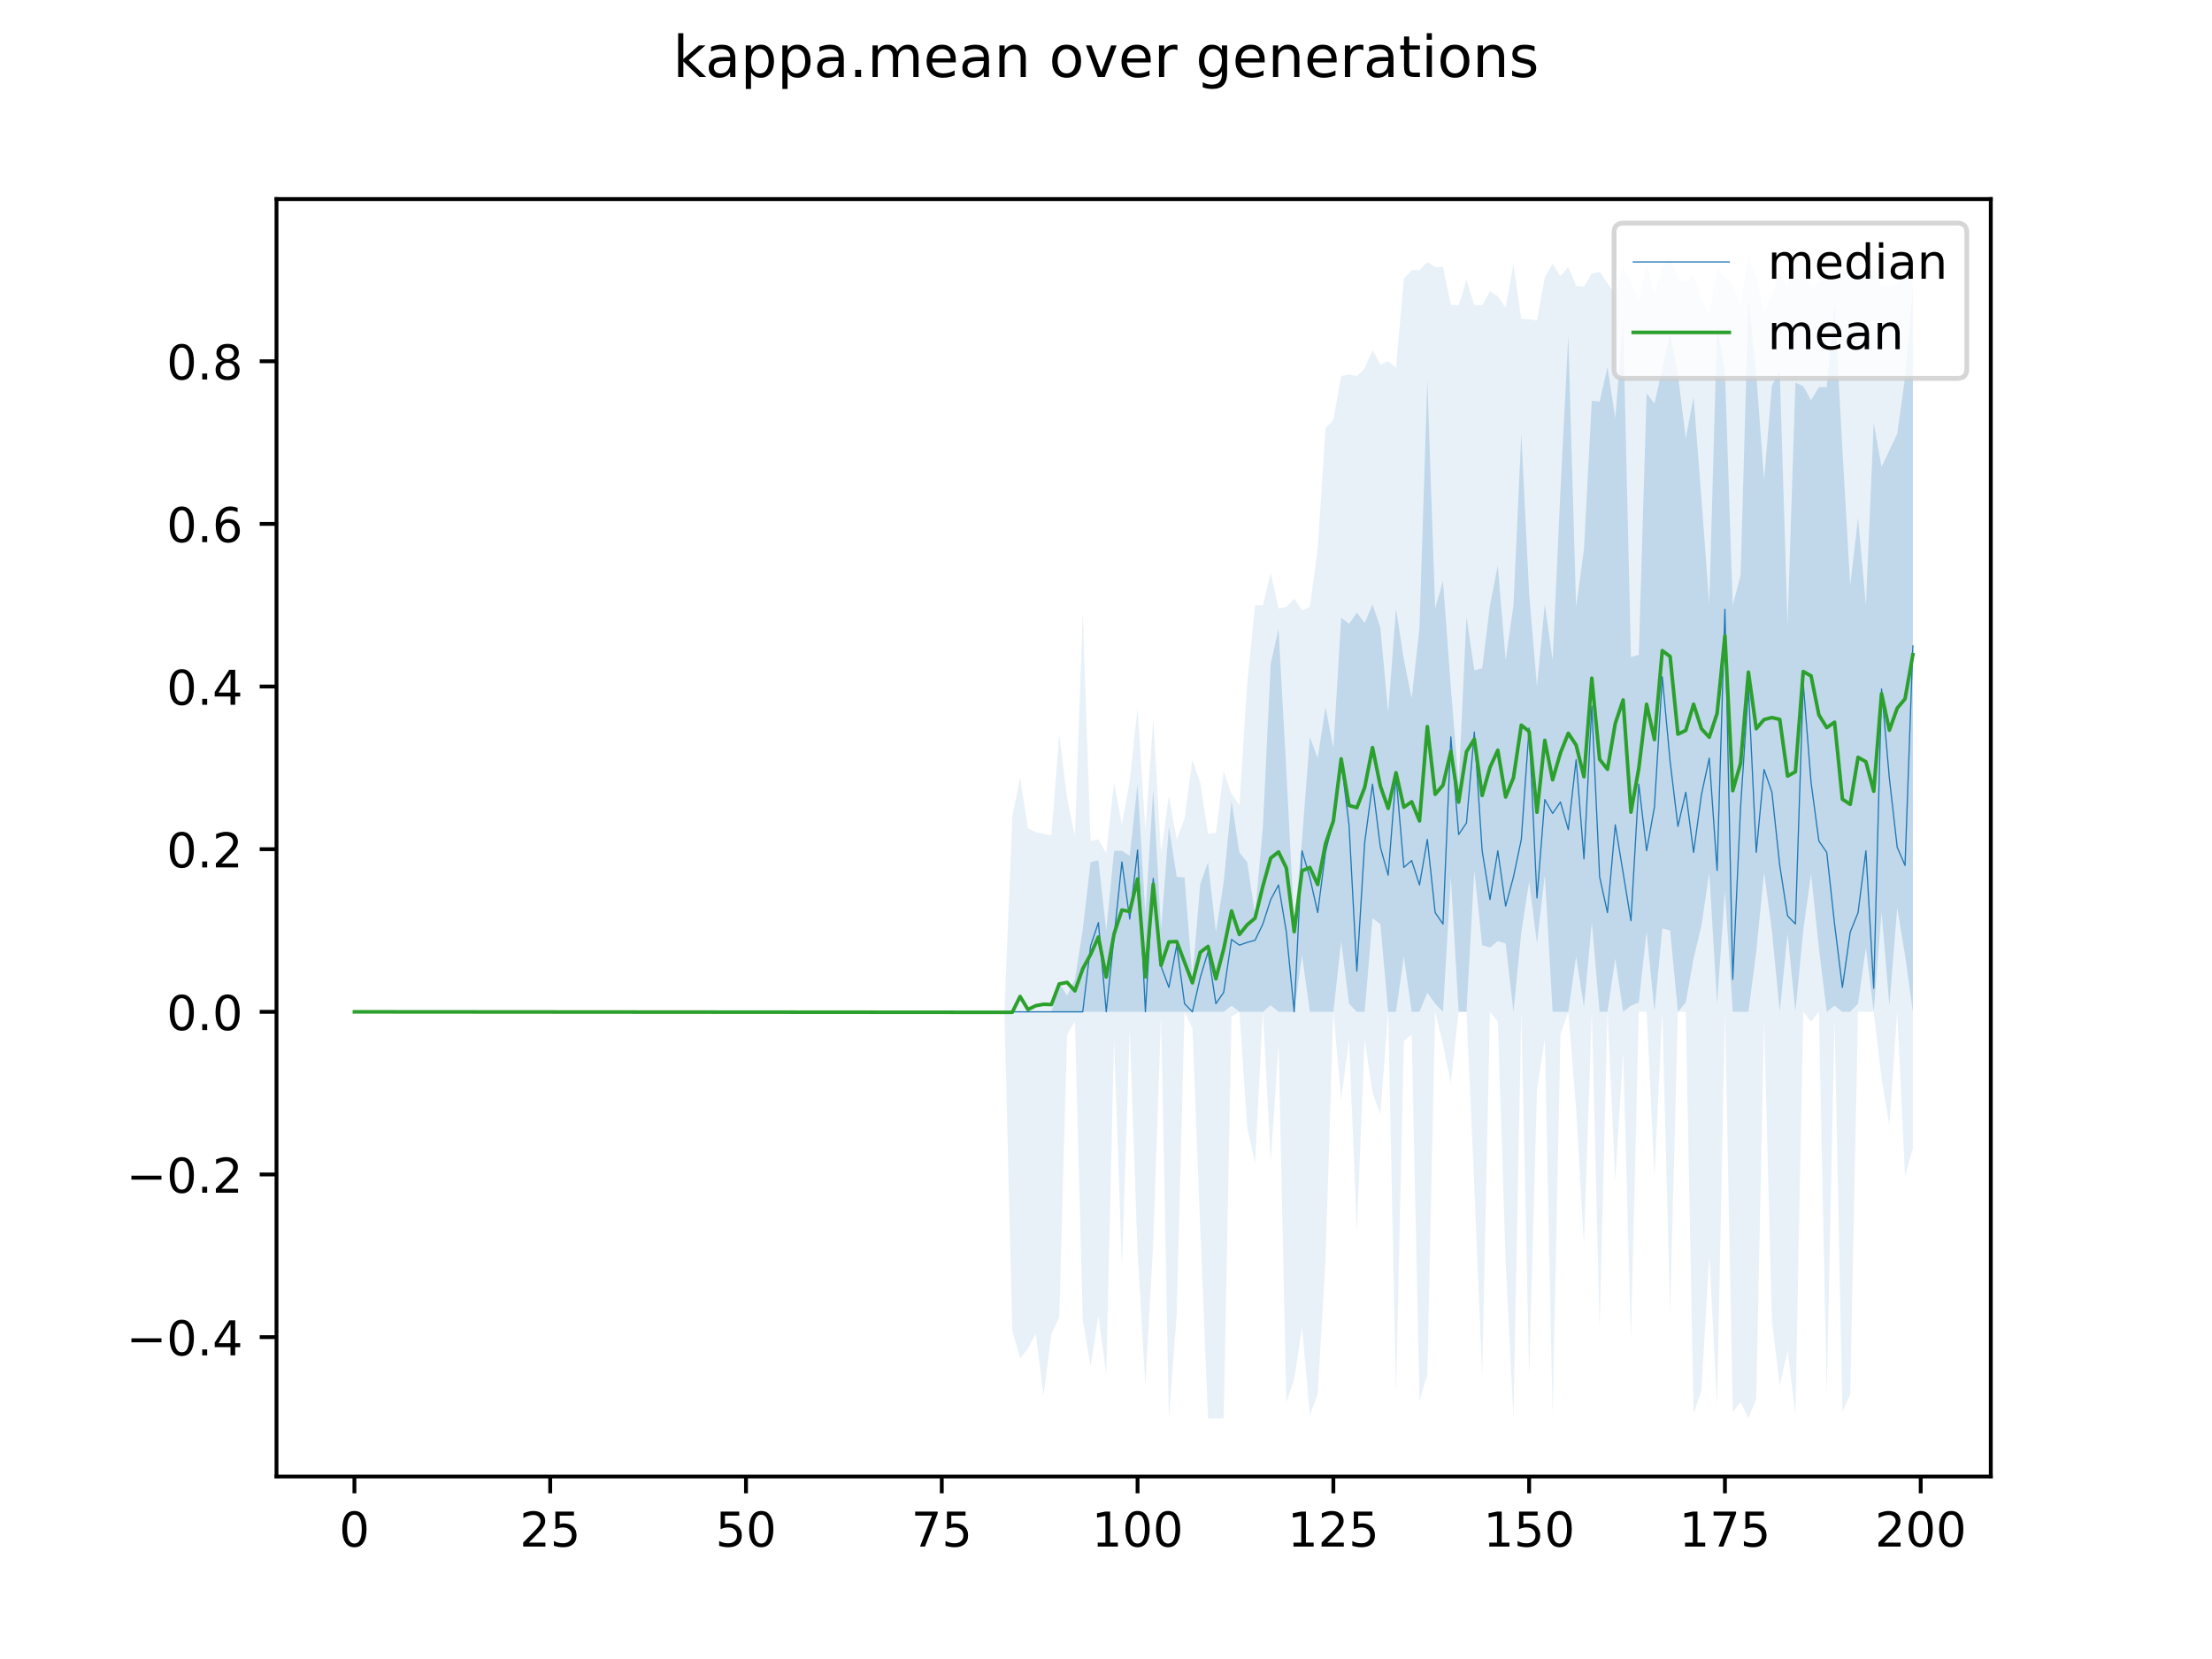 <?xml version="1.0" encoding="utf-8" standalone="no"?>
<!DOCTYPE svg PUBLIC "-//W3C//DTD SVG 1.1//EN"
  "http://www.w3.org/Graphics/SVG/1.1/DTD/svg11.dtd">
<!-- Created with matplotlib (https://matplotlib.org/) -->
<svg height="345.6pt" version="1.1" viewBox="0 0 460.8 345.6" width="460.8pt" xmlns="http://www.w3.org/2000/svg" xmlns:xlink="http://www.w3.org/1999/xlink">
 <defs>
  <style type="text/css">
*{stroke-linecap:butt;stroke-linejoin:round;}
  </style>
 </defs>
 <g id="figure_1">
  <g id="patch_1">
   <path d="M 0 345.6 
L 460.8 345.6 
L 460.8 0 
L 0 0 
z
" style="fill:#ffffff;"/>
  </g>
  <g id="axes_1">
   <g id="patch_2">
    <path d="M 57.6 307.584 
L 414.72 307.584 
L 414.72 41.472 
L 57.6 41.472 
z
" style="fill:#ffffff;"/>
   </g>
   <g id="PolyCollection_1">
    <path clip-path="url(#pb9ce439062)" d="M 73.833 210.782 
L 73.833 210.782 
L 75.464 210.782 
L 77.096 210.782 
L 78.727 210.782 
L 80.358 210.782 
L 81.99 210.782 
L 83.621 210.782 
L 85.253 210.782 
L 86.884 210.782 
L 88.516 210.782 
L 90.147 210.782 
L 91.778 210.782 
L 93.41 210.782 
L 95.041 210.782 
L 96.673 210.782 
L 98.304 210.782 
L 99.936 210.782 
L 101.567 210.782 
L 103.198 210.782 
L 104.83 210.782 
L 106.461 210.782 
L 108.093 210.782 
L 109.724 210.782 
L 111.356 210.782 
L 112.987 210.782 
L 114.618 210.782 
L 116.25 210.782 
L 117.881 210.782 
L 119.513 210.782 
L 121.144 210.782 
L 122.776 210.782 
L 124.407 210.782 
L 126.038 210.782 
L 127.67 210.782 
L 129.301 210.782 
L 130.933 210.782 
L 132.564 210.782 
L 134.196 210.782 
L 135.827 210.782 
L 137.458 210.782 
L 139.09 210.782 
L 140.721 210.782 
L 142.353 210.782 
L 143.984 210.782 
L 145.616 210.782 
L 147.247 210.782 
L 148.879 210.782 
L 150.51 210.782 
L 152.141 210.782 
L 153.773 210.782 
L 155.404 210.782 
L 157.036 210.782 
L 158.667 210.782 
L 160.299 210.782 
L 161.93 210.782 
L 163.561 210.782 
L 165.193 210.782 
L 166.824 210.782 
L 168.456 210.782 
L 170.087 210.782 
L 171.719 210.782 
L 173.35 210.782 
L 174.981 210.782 
L 176.613 210.782 
L 178.244 210.782 
L 179.876 210.782 
L 181.507 210.782 
L 183.139 210.782 
L 184.77 210.782 
L 186.401 210.782 
L 188.033 210.782 
L 189.664 210.782 
L 191.296 210.782 
L 192.927 210.782 
L 194.559 210.782 
L 196.19 210.782 
L 197.821 210.782 
L 199.453 210.782 
L 201.084 210.782 
L 202.716 210.782 
L 204.347 210.782 
L 205.979 210.782 
L 207.61 210.782 
L 209.241 210.782 
L 210.873 210.782 
L 212.504 210.782 
L 214.136 210.782 
L 215.767 210.782 
L 217.399 210.782 
L 219.03 210.782 
L 220.661 210.782 
L 222.293 210.782 
L 223.924 210.782 
L 225.556 210.782 
L 227.187 210.782 
L 228.819 210.782 
L 230.45 210.782 
L 232.081 210.782 
L 233.713 210.782 
L 235.344 210.782 
L 236.976 210.782 
L 238.607 210.782 
L 240.239 210.782 
L 241.87 210.782 
L 243.501 210.782 
L 245.133 210.782 
L 246.764 210.782 
L 248.396 210.782 
L 250.027 210.782 
L 251.659 210.782 
L 253.29 210.782 
L 254.921 210.782 
L 256.553 209.512 
L 258.184 210.782 
L 259.816 210.782 
L 261.447 210.782 
L 263.079 210.782 
L 264.71 209.427 
L 266.341 210.782 
L 267.973 210.782 
L 269.604 210.782 
L 271.236 199.008 
L 272.867 210.782 
L 274.499 210.782 
L 276.13 210.782 
L 277.761 210.782 
L 279.393 196.128 
L 281.024 209.088 
L 282.656 210.782 
L 284.287 210.782 
L 285.919 191.3 
L 287.55 192.486 
L 289.181 210.782 
L 290.813 210.782 
L 292.444 199.262 
L 294.076 210.782 
L 295.707 210.782 
L 297.339 206.801 
L 298.97 209.088 
L 300.601 210.782 
L 302.233 182.66 
L 303.864 210.782 
L 305.496 210.782 
L 307.127 181.323 
L 308.759 196.89 
L 310.39 197.399 
L 312.021 196.043 
L 313.653 196.552 
L 315.284 210.782 
L 316.916 194.18 
L 318.547 183.676 
L 320.179 196.552 
L 321.81 182.321 
L 323.441 210.782 
L 325.073 210.782 
L 326.704 210.782 
L 328.336 199.262 
L 329.967 209.85 
L 331.599 192.147 
L 333.23 210.782 
L 334.862 210.782 
L 336.493 199.686 
L 338.124 210.782 
L 339.756 209.512 
L 341.387 208.834 
L 343.019 194.01 
L 344.65 210.782 
L 346.282 193.417 
L 347.913 193.841 
L 349.544 210.782 
L 351.176 208.834 
L 352.807 199.686 
L 354.439 192.824 
L 356.07 181.819 
L 357.702 209.088 
L 359.333 185.54 
L 360.964 210.782 
L 362.596 210.782 
L 364.227 210.782 
L 365.859 198.246 
L 367.49 181.75 
L 369.122 193.926 
L 370.753 210.782 
L 372.384 194.519 
L 374.016 210.782 
L 375.647 193.841 
L 377.279 182.067 
L 378.91 197.568 
L 380.542 210.782 
L 382.173 209.512 
L 383.804 210.782 
L 385.436 210.782 
L 387.067 209.088 
L 388.699 197.399 
L 390.33 210.782 
L 391.962 190.029 
L 393.593 209.512 
L 395.224 189.097 
L 396.856 199.008 
L 398.487 210.782 
L 398.487 60.268 
L 398.487 60.268 
L 396.856 78.641 
L 395.224 90.369 
L 393.593 93.803 
L 391.962 97.276 
L 390.33 88.138 
L 388.699 126.076 
L 387.067 107.864 
L 385.436 121.926 
L 383.804 93.634 
L 382.173 63.319 
L 380.542 80.629 
L 378.91 80.644 
L 377.279 83.384 
L 375.647 80.451 
L 374.016 79.714 
L 372.384 130.234 
L 370.753 77.229 
L 369.122 80.335 
L 367.49 99.987 
L 365.859 77.963 
L 364.227 62.377 
L 362.596 119.808 
L 360.964 126.076 
L 359.333 77.186 
L 357.702 67.799 
L 356.07 125.822 
L 354.439 103.799 
L 352.807 82.658 
L 351.176 91.347 
L 349.544 78.044 
L 347.913 69.239 
L 346.282 76.883 
L 344.65 84.062 
L 343.019 81.886 
L 341.387 136.41 
L 339.756 136.901 
L 338.124 66.99 
L 336.493 87.112 
L 334.862 76.467 
L 333.23 83.639 
L 331.599 83.469 
L 329.967 114.387 
L 328.336 126.5 
L 326.704 69.819 
L 325.073 102.104 
L 323.441 137.512 
L 321.81 125.822 
L 320.179 143.017 
L 318.547 123.704 
L 316.916 90.33 
L 315.284 126.076 
L 313.653 137.491 
L 312.021 117.775 
L 310.39 126.076 
L 308.759 139.206 
L 307.127 139.629 
L 305.496 128.448 
L 303.864 163.347 
L 302.233 143.187 
L 300.601 120.994 
L 298.97 126.754 
L 297.339 79.064 
L 295.707 130.666 
L 294.076 145.474 
L 292.444 137.342 
L 290.813 126.754 
L 289.181 148.439 
L 287.55 130.725 
L 285.919 125.907 
L 284.287 129.803 
L 282.656 127.601 
L 281.024 129.973 
L 279.393 128.678 
L 277.761 155.893 
L 276.13 147.256 
L 274.499 157.926 
L 272.867 153.521 
L 271.236 174.867 
L 269.604 192.486 
L 267.973 160.636 
L 266.341 130.989 
L 264.71 138.262 
L 263.079 172.299 
L 261.447 190.466 
L 259.816 179.61 
L 258.184 177.577 
L 256.553 166.783 
L 254.921 183.676 
L 253.29 194.18 
L 251.659 179.61 
L 250.027 184.163 
L 248.396 203.731 
L 246.764 182.774 
L 245.133 182.66 
L 243.501 172.156 
L 241.87 193.653 
L 240.239 164.363 
L 238.607 190.441 
L 236.976 163.262 
L 235.344 178.255 
L 233.713 177.239 
L 232.081 177.239 
L 230.45 193.867 
L 228.819 179.195 
L 227.187 179.61 
L 225.556 193.646 
L 223.924 204.006 
L 222.293 207.394 
L 220.661 204.768 
L 219.03 210.782 
L 217.399 210.782 
L 215.767 210.782 
L 214.136 210.782 
L 212.504 210.782 
L 210.873 210.782 
L 209.241 210.782 
L 207.61 210.782 
L 205.979 210.782 
L 204.347 210.782 
L 202.716 210.782 
L 201.084 210.782 
L 199.453 210.782 
L 197.821 210.782 
L 196.19 210.782 
L 194.559 210.782 
L 192.927 210.782 
L 191.296 210.782 
L 189.664 210.782 
L 188.033 210.782 
L 186.401 210.782 
L 184.77 210.782 
L 183.139 210.782 
L 181.507 210.782 
L 179.876 210.782 
L 178.244 210.782 
L 176.613 210.782 
L 174.981 210.782 
L 173.35 210.782 
L 171.719 210.782 
L 170.087 210.782 
L 168.456 210.782 
L 166.824 210.782 
L 165.193 210.782 
L 163.561 210.782 
L 161.93 210.782 
L 160.299 210.782 
L 158.667 210.782 
L 157.036 210.782 
L 155.404 210.782 
L 153.773 210.782 
L 152.141 210.782 
L 150.51 210.782 
L 148.879 210.782 
L 147.247 210.782 
L 145.616 210.782 
L 143.984 210.782 
L 142.353 210.782 
L 140.721 210.782 
L 139.09 210.782 
L 137.458 210.782 
L 135.827 210.782 
L 134.196 210.782 
L 132.564 210.782 
L 130.933 210.782 
L 129.301 210.782 
L 127.67 210.782 
L 126.038 210.782 
L 124.407 210.782 
L 122.776 210.782 
L 121.144 210.782 
L 119.513 210.782 
L 117.881 210.782 
L 116.25 210.782 
L 114.618 210.782 
L 112.987 210.782 
L 111.356 210.782 
L 109.724 210.782 
L 108.093 210.782 
L 106.461 210.782 
L 104.83 210.782 
L 103.198 210.782 
L 101.567 210.782 
L 99.936 210.782 
L 98.304 210.782 
L 96.673 210.782 
L 95.041 210.782 
L 93.41 210.782 
L 91.778 210.782 
L 90.147 210.782 
L 88.516 210.782 
L 86.884 210.782 
L 85.253 210.782 
L 83.621 210.782 
L 81.99 210.782 
L 80.358 210.782 
L 78.727 210.782 
L 77.096 210.782 
L 75.464 210.782 
L 73.833 210.782 
z
" style="fill:#1f77b4;fill-opacity:0.2;"/>
   </g>
   <g id="PolyCollection_2">
    <path clip-path="url(#pb9ce439062)" d="M 73.833 210.782 
L 73.833 210.782 
L 75.464 210.782 
L 77.096 210.782 
L 78.727 210.782 
L 80.358 210.782 
L 81.99 210.782 
L 83.621 210.782 
L 85.253 210.782 
L 86.884 210.782 
L 88.516 210.782 
L 90.147 210.782 
L 91.778 210.782 
L 93.41 210.782 
L 95.041 210.782 
L 96.673 210.782 
L 98.304 210.782 
L 99.936 210.782 
L 101.567 210.782 
L 103.198 210.782 
L 104.83 210.782 
L 106.461 210.782 
L 108.093 210.782 
L 109.724 210.782 
L 111.356 210.782 
L 112.987 210.782 
L 114.618 210.782 
L 116.25 210.782 
L 117.881 210.782 
L 119.513 210.782 
L 121.144 210.782 
L 122.776 210.782 
L 124.407 210.782 
L 126.038 210.782 
L 127.67 210.782 
L 129.301 210.782 
L 130.933 210.782 
L 132.564 210.782 
L 134.196 210.782 
L 135.827 210.782 
L 137.458 210.782 
L 139.09 210.782 
L 140.721 210.782 
L 142.353 210.782 
L 143.984 210.782 
L 145.616 210.782 
L 147.247 210.782 
L 148.879 210.782 
L 150.51 210.782 
L 152.141 210.782 
L 153.773 210.782 
L 155.404 210.782 
L 157.036 210.782 
L 158.667 210.782 
L 160.299 210.782 
L 161.93 210.782 
L 163.561 210.782 
L 165.193 210.782 
L 166.824 210.782 
L 168.456 210.782 
L 170.087 210.782 
L 171.719 210.782 
L 173.35 210.782 
L 174.981 210.782 
L 176.613 210.782 
L 178.244 210.782 
L 179.876 210.782 
L 181.507 210.782 
L 183.139 210.782 
L 184.77 210.782 
L 186.401 210.782 
L 188.033 210.782 
L 189.664 210.782 
L 191.296 210.782 
L 192.927 210.782 
L 194.559 210.782 
L 196.19 210.782 
L 197.821 210.782 
L 199.453 210.782 
L 201.084 210.782 
L 202.716 210.782 
L 204.347 210.782 
L 205.979 210.782 
L 207.61 210.782 
L 209.241 210.782 
L 210.873 277.192 
L 212.504 282.952 
L 214.136 280.919 
L 215.767 277.869 
L 217.399 290.744 
L 219.03 277.869 
L 220.661 274.481 
L 222.293 215.526 
L 223.924 212.815 
L 225.556 274.82 
L 227.187 284.646 
L 228.819 274.142 
L 230.45 286.34 
L 232.081 216.542 
L 233.713 263.977 
L 235.344 214.848 
L 236.976 260.928 
L 238.607 288.712 
L 240.239 258.895 
L 241.87 211.799 
L 243.501 295.488 
L 245.133 273.803 
L 246.764 210.782 
L 248.396 214.17 
L 250.027 255.846 
L 251.659 295.488 
L 253.29 295.488 
L 254.921 295.488 
L 256.553 211.799 
L 258.184 210.782 
L 259.816 234.839 
L 261.447 242.293 
L 263.079 210.782 
L 264.71 241.954 
L 266.341 217.559 
L 267.973 292.1 
L 269.604 287.356 
L 271.236 276.514 
L 272.867 294.81 
L 274.499 290.406 
L 276.13 262.622 
L 277.761 210.782 
L 279.393 229.079 
L 281.024 216.542 
L 282.656 256.523 
L 284.287 216.542 
L 285.919 227.723 
L 287.55 232.128 
L 289.181 210.782 
L 290.813 290.406 
L 292.444 216.881 
L 294.076 215.526 
L 295.707 291.761 
L 297.339 286.34 
L 298.97 210.782 
L 300.601 217.559 
L 302.233 225.69 
L 303.864 210.782 
L 305.496 210.782 
L 307.127 247.375 
L 308.759 286.679 
L 310.39 210.782 
L 312.021 212.815 
L 313.653 262.961 
L 315.284 295.488 
L 316.916 210.782 
L 318.547 286.679 
L 320.179 227.046 
L 321.81 216.542 
L 323.441 295.149 
L 325.073 215.526 
L 326.704 210.782 
L 328.336 231.112 
L 329.967 259.234 
L 331.599 210.782 
L 333.23 276.853 
L 334.862 210.782 
L 336.493 246.02 
L 338.124 219.253 
L 339.756 278.886 
L 341.387 210.782 
L 343.019 210.782 
L 344.65 245.003 
L 346.282 210.782 
L 347.913 273.464 
L 349.544 210.782 
L 351.176 210.782 
L 352.807 294.472 
L 354.439 289.728 
L 356.07 261.606 
L 357.702 292.777 
L 359.333 210.782 
L 360.964 294.133 
L 362.596 292.1 
L 364.227 295.488 
L 365.859 291.422 
L 367.49 212.815 
L 369.122 275.159 
L 370.753 288.712 
L 372.384 281.257 
L 374.016 294.81 
L 375.647 210.782 
L 377.279 212.815 
L 378.91 210.782 
L 380.542 290.744 
L 382.173 212.476 
L 383.804 294.133 
L 385.436 290.406 
L 387.067 210.782 
L 388.699 210.782 
L 390.33 210.782 
L 391.962 224.674 
L 393.593 234.5 
L 395.224 210.782 
L 396.856 245.003 
L 398.487 239.243 
L 398.487 53.907 
L 398.487 53.907 
L 396.856 53.568 
L 395.224 58.955 
L 393.593 59.698 
L 391.962 59.538 
L 390.33 55.601 
L 388.699 58.695 
L 387.067 54.584 
L 385.436 58.828 
L 383.804 54.923 
L 382.173 57.295 
L 380.542 58.312 
L 378.91 58.667 
L 377.279 60.006 
L 375.647 55.601 
L 374.016 53.568 
L 372.384 59.635 
L 370.753 56.617 
L 369.122 61.463 
L 367.49 65.011 
L 365.859 57.634 
L 364.227 53.568 
L 362.596 63.856 
L 360.964 59.328 
L 359.333 57.634 
L 357.702 55.94 
L 356.07 65.766 
L 354.439 62.377 
L 352.807 57.295 
L 351.176 58.812 
L 349.544 58.312 
L 347.913 53.568 
L 346.282 55.601 
L 344.65 61.259 
L 343.019 54.923 
L 341.387 62.49 
L 339.756 58.65 
L 338.124 55.601 
L 336.493 61.345 
L 334.862 58.989 
L 333.23 56.617 
L 331.599 56.956 
L 329.967 59.709 
L 328.336 59.564 
L 326.704 55.601 
L 325.073 57.537 
L 323.441 54.923 
L 321.81 57.736 
L 320.179 66.753 
L 318.547 66.505 
L 316.916 66.411 
L 315.284 54.923 
L 313.653 64.072 
L 312.021 61.7 
L 310.39 60.683 
L 308.759 63.579 
L 307.127 63.523 
L 305.496 58.312 
L 303.864 63.606 
L 302.233 63.482 
L 300.601 55.601 
L 298.97 55.601 
L 297.339 54.584 
L 295.707 56.279 
L 294.076 56.279 
L 292.444 58.04 
L 290.813 76.64 
L 289.181 75.253 
L 287.55 75.93 
L 285.919 72.881 
L 284.287 76.727 
L 282.656 78.367 
L 281.024 77.963 
L 279.393 78.336 
L 277.761 87.45 
L 276.13 89.178 
L 274.499 114.319 
L 272.867 126.415 
L 271.236 127.127 
L 269.604 124.721 
L 267.973 126.415 
L 266.341 126.738 
L 264.71 119.3 
L 263.079 126.076 
L 261.447 126.076 
L 259.816 142.357 
L 258.184 167.721 
L 256.553 165.38 
L 254.921 160.636 
L 253.29 173.495 
L 251.659 173.698 
L 250.027 163.008 
L 248.396 158.264 
L 246.764 170.462 
L 245.133 174.867 
L 243.501 165.719 
L 241.87 177.577 
L 240.239 149.794 
L 238.607 172.933 
L 236.976 147.422 
L 235.344 162.669 
L 233.713 171.817 
L 232.081 163.008 
L 230.45 177.686 
L 228.819 174.867 
L 227.187 175.206 
L 225.556 127.432 
L 223.924 174.101 
L 222.293 166.299 
L 220.661 152.843 
L 219.03 173.963 
L 217.399 173.688 
L 215.767 173.388 
L 214.136 172.479 
L 212.504 161.992 
L 210.873 170.14 
L 209.241 210.782 
L 207.61 210.782 
L 205.979 210.782 
L 204.347 210.782 
L 202.716 210.782 
L 201.084 210.782 
L 199.453 210.782 
L 197.821 210.782 
L 196.19 210.782 
L 194.559 210.782 
L 192.927 210.782 
L 191.296 210.782 
L 189.664 210.782 
L 188.033 210.782 
L 186.401 210.782 
L 184.77 210.782 
L 183.139 210.782 
L 181.507 210.782 
L 179.876 210.782 
L 178.244 210.782 
L 176.613 210.782 
L 174.981 210.782 
L 173.35 210.782 
L 171.719 210.782 
L 170.087 210.782 
L 168.456 210.782 
L 166.824 210.782 
L 165.193 210.782 
L 163.561 210.782 
L 161.93 210.782 
L 160.299 210.782 
L 158.667 210.782 
L 157.036 210.782 
L 155.404 210.782 
L 153.773 210.782 
L 152.141 210.782 
L 150.51 210.782 
L 148.879 210.782 
L 147.247 210.782 
L 145.616 210.782 
L 143.984 210.782 
L 142.353 210.782 
L 140.721 210.782 
L 139.09 210.782 
L 137.458 210.782 
L 135.827 210.782 
L 134.196 210.782 
L 132.564 210.782 
L 130.933 210.782 
L 129.301 210.782 
L 127.67 210.782 
L 126.038 210.782 
L 124.407 210.782 
L 122.776 210.782 
L 121.144 210.782 
L 119.513 210.782 
L 117.881 210.782 
L 116.25 210.782 
L 114.618 210.782 
L 112.987 210.782 
L 111.356 210.782 
L 109.724 210.782 
L 108.093 210.782 
L 106.461 210.782 
L 104.83 210.782 
L 103.198 210.782 
L 101.567 210.782 
L 99.936 210.782 
L 98.304 210.782 
L 96.673 210.782 
L 95.041 210.782 
L 93.41 210.782 
L 91.778 210.782 
L 90.147 210.782 
L 88.516 210.782 
L 86.884 210.782 
L 85.253 210.782 
L 83.621 210.782 
L 81.99 210.782 
L 80.358 210.782 
L 78.727 210.782 
L 77.096 210.782 
L 75.464 210.782 
L 73.833 210.782 
z
" style="fill:#1f77b4;fill-opacity:0.1;"/>
   </g>
   <g id="matplotlib.axis_1">
    <g id="xtick_1">
     <g id="line2d_1">
      <defs>
       <path d="M 0 0 
L 0 3.5 
" id="m42b5c7d922" style="stroke:#000000;stroke-width:0.8;"/>
      </defs>
      <g>
       <use style="stroke:#000000;stroke-width:0.8;" x="73.833" xlink:href="#m42b5c7d922" y="307.584"/>
      </g>
     </g>
     <g id="text_1">
      <!-- 0 -->
      <defs>
       <path d="M 31.781 66.406 
Q 24.172 66.406 20.328 58.906 
Q 16.5 51.422 16.5 36.375 
Q 16.5 21.391 20.328 13.891 
Q 24.172 6.391 31.781 6.391 
Q 39.453 6.391 43.281 13.891 
Q 47.125 21.391 47.125 36.375 
Q 47.125 51.422 43.281 58.906 
Q 39.453 66.406 31.781 66.406 
z
M 31.781 74.219 
Q 44.047 74.219 50.516 64.516 
Q 56.984 54.828 56.984 36.375 
Q 56.984 17.969 50.516 8.266 
Q 44.047 -1.422 31.781 -1.422 
Q 19.531 -1.422 13.062 8.266 
Q 6.594 17.969 6.594 36.375 
Q 6.594 54.828 13.062 64.516 
Q 19.531 74.219 31.781 74.219 
z
" id="DejaVuSans-48"/>
      </defs>
      <g transform="translate(70.651 322.182)scale(0.1 -0.1)">
       <use xlink:href="#DejaVuSans-48"/>
      </g>
     </g>
    </g>
    <g id="xtick_2">
     <g id="line2d_2">
      <g>
       <use style="stroke:#000000;stroke-width:0.8;" x="114.618" xlink:href="#m42b5c7d922" y="307.584"/>
      </g>
     </g>
     <g id="text_2">
      <!-- 25 -->
      <defs>
       <path d="M 19.188 8.297 
L 53.609 8.297 
L 53.609 0 
L 7.328 0 
L 7.328 8.297 
Q 12.938 14.109 22.625 23.891 
Q 32.328 33.688 34.812 36.531 
Q 39.547 41.844 41.422 45.531 
Q 43.312 49.219 43.312 52.781 
Q 43.312 58.594 39.234 62.25 
Q 35.156 65.922 28.609 65.922 
Q 23.969 65.922 18.812 64.312 
Q 13.672 62.703 7.812 59.422 
L 7.812 69.391 
Q 13.766 71.781 18.938 73 
Q 24.125 74.219 28.422 74.219 
Q 39.75 74.219 46.484 68.547 
Q 53.219 62.891 53.219 53.422 
Q 53.219 48.922 51.531 44.891 
Q 49.859 40.875 45.406 35.406 
Q 44.188 33.984 37.641 27.219 
Q 31.109 20.453 19.188 8.297 
z
" id="DejaVuSans-50"/>
       <path d="M 10.797 72.906 
L 49.516 72.906 
L 49.516 64.594 
L 19.828 64.594 
L 19.828 46.734 
Q 21.969 47.469 24.109 47.828 
Q 26.266 48.188 28.422 48.188 
Q 40.625 48.188 47.75 41.5 
Q 54.891 34.812 54.891 23.391 
Q 54.891 11.625 47.562 5.094 
Q 40.234 -1.422 26.906 -1.422 
Q 22.312 -1.422 17.547 -0.641 
Q 12.797 0.141 7.719 1.703 
L 7.719 11.625 
Q 12.109 9.234 16.797 8.062 
Q 21.484 6.891 26.703 6.891 
Q 35.156 6.891 40.078 11.328 
Q 45.016 15.766 45.016 23.391 
Q 45.016 31 40.078 35.438 
Q 35.156 39.891 26.703 39.891 
Q 22.75 39.891 18.812 39.016 
Q 14.891 38.141 10.797 36.281 
z
" id="DejaVuSans-53"/>
      </defs>
      <g transform="translate(108.256 322.182)scale(0.1 -0.1)">
       <use xlink:href="#DejaVuSans-50"/>
       <use x="63.623" xlink:href="#DejaVuSans-53"/>
      </g>
     </g>
    </g>
    <g id="xtick_3">
     <g id="line2d_3">
      <g>
       <use style="stroke:#000000;stroke-width:0.8;" x="155.404" xlink:href="#m42b5c7d922" y="307.584"/>
      </g>
     </g>
     <g id="text_3">
      <!-- 50 -->
      <g transform="translate(149.042 322.182)scale(0.1 -0.1)">
       <use xlink:href="#DejaVuSans-53"/>
       <use x="63.623" xlink:href="#DejaVuSans-48"/>
      </g>
     </g>
    </g>
    <g id="xtick_4">
     <g id="line2d_4">
      <g>
       <use style="stroke:#000000;stroke-width:0.8;" x="196.19" xlink:href="#m42b5c7d922" y="307.584"/>
      </g>
     </g>
     <g id="text_4">
      <!-- 75 -->
      <defs>
       <path d="M 8.203 72.906 
L 55.078 72.906 
L 55.078 68.703 
L 28.609 0 
L 18.312 0 
L 43.219 64.594 
L 8.203 64.594 
z
" id="DejaVuSans-55"/>
      </defs>
      <g transform="translate(189.827 322.182)scale(0.1 -0.1)">
       <use xlink:href="#DejaVuSans-55"/>
       <use x="63.623" xlink:href="#DejaVuSans-53"/>
      </g>
     </g>
    </g>
    <g id="xtick_5">
     <g id="line2d_5">
      <g>
       <use style="stroke:#000000;stroke-width:0.8;" x="236.976" xlink:href="#m42b5c7d922" y="307.584"/>
      </g>
     </g>
     <g id="text_5">
      <!-- 100 -->
      <defs>
       <path d="M 12.406 8.297 
L 28.516 8.297 
L 28.516 63.922 
L 10.984 60.406 
L 10.984 69.391 
L 28.422 72.906 
L 38.281 72.906 
L 38.281 8.297 
L 54.391 8.297 
L 54.391 0 
L 12.406 0 
z
" id="DejaVuSans-49"/>
      </defs>
      <g transform="translate(227.432 322.182)scale(0.1 -0.1)">
       <use xlink:href="#DejaVuSans-49"/>
       <use x="63.623" xlink:href="#DejaVuSans-48"/>
       <use x="127.246" xlink:href="#DejaVuSans-48"/>
      </g>
     </g>
    </g>
    <g id="xtick_6">
     <g id="line2d_6">
      <g>
       <use style="stroke:#000000;stroke-width:0.8;" x="277.761" xlink:href="#m42b5c7d922" y="307.584"/>
      </g>
     </g>
     <g id="text_6">
      <!-- 125 -->
      <g transform="translate(268.218 322.182)scale(0.1 -0.1)">
       <use xlink:href="#DejaVuSans-49"/>
       <use x="63.623" xlink:href="#DejaVuSans-50"/>
       <use x="127.246" xlink:href="#DejaVuSans-53"/>
      </g>
     </g>
    </g>
    <g id="xtick_7">
     <g id="line2d_7">
      <g>
       <use style="stroke:#000000;stroke-width:0.8;" x="318.547" xlink:href="#m42b5c7d922" y="307.584"/>
      </g>
     </g>
     <g id="text_7">
      <!-- 150 -->
      <g transform="translate(309.003 322.182)scale(0.1 -0.1)">
       <use xlink:href="#DejaVuSans-49"/>
       <use x="63.623" xlink:href="#DejaVuSans-53"/>
       <use x="127.246" xlink:href="#DejaVuSans-48"/>
      </g>
     </g>
    </g>
    <g id="xtick_8">
     <g id="line2d_8">
      <g>
       <use style="stroke:#000000;stroke-width:0.8;" x="359.333" xlink:href="#m42b5c7d922" y="307.584"/>
      </g>
     </g>
     <g id="text_8">
      <!-- 175 -->
      <g transform="translate(349.789 322.182)scale(0.1 -0.1)">
       <use xlink:href="#DejaVuSans-49"/>
       <use x="63.623" xlink:href="#DejaVuSans-55"/>
       <use x="127.246" xlink:href="#DejaVuSans-53"/>
      </g>
     </g>
    </g>
    <g id="xtick_9">
     <g id="line2d_9">
      <g>
       <use style="stroke:#000000;stroke-width:0.8;" x="400.119" xlink:href="#m42b5c7d922" y="307.584"/>
      </g>
     </g>
     <g id="text_9">
      <!-- 200 -->
      <g transform="translate(390.575 322.182)scale(0.1 -0.1)">
       <use xlink:href="#DejaVuSans-50"/>
       <use x="63.623" xlink:href="#DejaVuSans-48"/>
       <use x="127.246" xlink:href="#DejaVuSans-48"/>
      </g>
     </g>
    </g>
   </g>
   <g id="matplotlib.axis_2">
    <g id="ytick_1">
     <g id="line2d_10">
      <defs>
       <path d="M 0 0 
L -3.5 0 
" id="ma9548654c9" style="stroke:#000000;stroke-width:0.8;"/>
      </defs>
      <g>
       <use style="stroke:#000000;stroke-width:0.8;" x="57.6" xlink:href="#ma9548654c9" y="278.547"/>
      </g>
     </g>
     <g id="text_10">
      <!-- −0.4 -->
      <defs>
       <path d="M 10.594 35.5 
L 73.188 35.5 
L 73.188 27.203 
L 10.594 27.203 
z
" id="DejaVuSans-8722"/>
       <path d="M 10.688 12.406 
L 21 12.406 
L 21 0 
L 10.688 0 
z
" id="DejaVuSans-46"/>
       <path d="M 37.797 64.312 
L 12.891 25.391 
L 37.797 25.391 
z
M 35.203 72.906 
L 47.609 72.906 
L 47.609 25.391 
L 58.016 25.391 
L 58.016 17.188 
L 47.609 17.188 
L 47.609 0 
L 37.797 0 
L 37.797 17.188 
L 4.891 17.188 
L 4.891 26.703 
z
" id="DejaVuSans-52"/>
      </defs>
      <g transform="translate(26.317 282.346)scale(0.1 -0.1)">
       <use xlink:href="#DejaVuSans-8722"/>
       <use x="83.789" xlink:href="#DejaVuSans-48"/>
       <use x="147.412" xlink:href="#DejaVuSans-46"/>
       <use x="179.199" xlink:href="#DejaVuSans-52"/>
      </g>
     </g>
    </g>
    <g id="ytick_2">
     <g id="line2d_11">
      <g>
       <use style="stroke:#000000;stroke-width:0.8;" x="57.6" xlink:href="#ma9548654c9" y="244.664"/>
      </g>
     </g>
     <g id="text_11">
      <!-- −0.2 -->
      <g transform="translate(26.317 248.464)scale(0.1 -0.1)">
       <use xlink:href="#DejaVuSans-8722"/>
       <use x="83.789" xlink:href="#DejaVuSans-48"/>
       <use x="147.412" xlink:href="#DejaVuSans-46"/>
       <use x="179.199" xlink:href="#DejaVuSans-50"/>
      </g>
     </g>
    </g>
    <g id="ytick_3">
     <g id="line2d_12">
      <g>
       <use style="stroke:#000000;stroke-width:0.8;" x="57.6" xlink:href="#ma9548654c9" y="210.782"/>
      </g>
     </g>
     <g id="text_12">
      <!-- 0.0 -->
      <g transform="translate(34.697 214.581)scale(0.1 -0.1)">
       <use xlink:href="#DejaVuSans-48"/>
       <use x="63.623" xlink:href="#DejaVuSans-46"/>
       <use x="95.41" xlink:href="#DejaVuSans-48"/>
      </g>
     </g>
    </g>
    <g id="ytick_4">
     <g id="line2d_13">
      <g>
       <use style="stroke:#000000;stroke-width:0.8;" x="57.6" xlink:href="#ma9548654c9" y="176.9"/>
      </g>
     </g>
     <g id="text_13">
      <!-- 0.2 -->
      <g transform="translate(34.697 180.699)scale(0.1 -0.1)">
       <use xlink:href="#DejaVuSans-48"/>
       <use x="63.623" xlink:href="#DejaVuSans-46"/>
       <use x="95.41" xlink:href="#DejaVuSans-50"/>
      </g>
     </g>
    </g>
    <g id="ytick_5">
     <g id="line2d_14">
      <g>
       <use style="stroke:#000000;stroke-width:0.8;" x="57.6" xlink:href="#ma9548654c9" y="143.017"/>
      </g>
     </g>
     <g id="text_14">
      <!-- 0.4 -->
      <g transform="translate(34.697 146.817)scale(0.1 -0.1)">
       <use xlink:href="#DejaVuSans-48"/>
       <use x="63.623" xlink:href="#DejaVuSans-46"/>
       <use x="95.41" xlink:href="#DejaVuSans-52"/>
      </g>
     </g>
    </g>
    <g id="ytick_6">
     <g id="line2d_15">
      <g>
       <use style="stroke:#000000;stroke-width:0.8;" x="57.6" xlink:href="#ma9548654c9" y="109.135"/>
      </g>
     </g>
     <g id="text_15">
      <!-- 0.6 -->
      <defs>
       <path d="M 33.016 40.375 
Q 26.375 40.375 22.484 35.828 
Q 18.609 31.297 18.609 23.391 
Q 18.609 15.531 22.484 10.953 
Q 26.375 6.391 33.016 6.391 
Q 39.656 6.391 43.531 10.953 
Q 47.406 15.531 47.406 23.391 
Q 47.406 31.297 43.531 35.828 
Q 39.656 40.375 33.016 40.375 
z
M 52.594 71.297 
L 52.594 62.312 
Q 48.875 64.062 45.094 64.984 
Q 41.312 65.922 37.594 65.922 
Q 27.828 65.922 22.672 59.328 
Q 17.531 52.734 16.797 39.406 
Q 19.672 43.656 24.016 45.922 
Q 28.375 48.188 33.594 48.188 
Q 44.578 48.188 50.953 41.516 
Q 57.328 34.859 57.328 23.391 
Q 57.328 12.156 50.688 5.359 
Q 44.047 -1.422 33.016 -1.422 
Q 20.359 -1.422 13.672 8.266 
Q 6.984 17.969 6.984 36.375 
Q 6.984 53.656 15.188 63.938 
Q 23.391 74.219 37.203 74.219 
Q 40.922 74.219 44.703 73.484 
Q 48.484 72.75 52.594 71.297 
z
" id="DejaVuSans-54"/>
      </defs>
      <g transform="translate(34.697 112.934)scale(0.1 -0.1)">
       <use xlink:href="#DejaVuSans-48"/>
       <use x="63.623" xlink:href="#DejaVuSans-46"/>
       <use x="95.41" xlink:href="#DejaVuSans-54"/>
      </g>
     </g>
    </g>
    <g id="ytick_7">
     <g id="line2d_16">
      <g>
       <use style="stroke:#000000;stroke-width:0.8;" x="57.6" xlink:href="#ma9548654c9" y="75.253"/>
      </g>
     </g>
     <g id="text_16">
      <!-- 0.8 -->
      <defs>
       <path d="M 31.781 34.625 
Q 24.75 34.625 20.719 30.859 
Q 16.703 27.094 16.703 20.516 
Q 16.703 13.922 20.719 10.156 
Q 24.75 6.391 31.781 6.391 
Q 38.812 6.391 42.859 10.172 
Q 46.922 13.969 46.922 20.516 
Q 46.922 27.094 42.891 30.859 
Q 38.875 34.625 31.781 34.625 
z
M 21.922 38.812 
Q 15.578 40.375 12.031 44.719 
Q 8.5 49.078 8.5 55.328 
Q 8.5 64.062 14.719 69.141 
Q 20.953 74.219 31.781 74.219 
Q 42.672 74.219 48.875 69.141 
Q 55.078 64.062 55.078 55.328 
Q 55.078 49.078 51.531 44.719 
Q 48 40.375 41.703 38.812 
Q 48.828 37.156 52.797 32.312 
Q 56.781 27.484 56.781 20.516 
Q 56.781 9.906 50.312 4.234 
Q 43.844 -1.422 31.781 -1.422 
Q 19.734 -1.422 13.25 4.234 
Q 6.781 9.906 6.781 20.516 
Q 6.781 27.484 10.781 32.312 
Q 14.797 37.156 21.922 38.812 
z
M 18.312 54.391 
Q 18.312 48.734 21.844 45.562 
Q 25.391 42.391 31.781 42.391 
Q 38.141 42.391 41.719 45.562 
Q 45.312 48.734 45.312 54.391 
Q 45.312 60.062 41.719 63.234 
Q 38.141 66.406 31.781 66.406 
Q 25.391 66.406 21.844 63.234 
Q 18.312 60.062 18.312 54.391 
z
" id="DejaVuSans-56"/>
      </defs>
      <g transform="translate(34.697 79.052)scale(0.1 -0.1)">
       <use xlink:href="#DejaVuSans-48"/>
       <use x="63.623" xlink:href="#DejaVuSans-46"/>
       <use x="95.41" xlink:href="#DejaVuSans-56"/>
      </g>
     </g>
    </g>
   </g>
   <g id="line2d_17">
    <path clip-path="url(#pb9ce439062)" d="M 73.833 210.782 
L 225.556 210.782 
L 227.187 197.06 
L 228.819 192.193 
L 230.45 210.782 
L 233.713 179.556 
L 235.344 191.469 
L 236.976 177.069 
L 238.607 210.782 
L 240.239 182.999 
L 241.87 201.295 
L 243.501 205.7 
L 245.133 196.89 
L 246.764 209.088 
L 248.396 210.782 
L 250.027 203.667 
L 251.659 198.246 
L 253.29 209.088 
L 254.921 206.716 
L 256.553 195.704 
L 258.184 196.89 
L 259.816 196.322 
L 261.447 195.874 
L 263.079 192.486 
L 264.71 187.403 
L 266.341 184.354 
L 267.973 194.18 
L 269.604 210.782 
L 271.236 177.239 
L 272.867 182.805 
L 274.499 190.114 
L 276.13 177.514 
L 277.761 170.801 
L 279.393 158.603 
L 281.024 171.817 
L 282.656 202.312 
L 284.287 175.544 
L 285.919 163.347 
L 287.55 176.44 
L 289.181 182.323 
L 290.813 161.653 
L 292.444 180.693 
L 294.076 179.272 
L 295.707 184.354 
L 297.339 174.867 
L 298.97 190.114 
L 300.601 192.486 
L 302.233 153.521 
L 303.864 173.85 
L 305.496 171.43 
L 307.127 152.504 
L 308.759 177.239 
L 310.39 187.403 
L 312.021 177.239 
L 313.653 188.759 
L 315.284 182.66 
L 316.916 174.867 
L 318.547 151.657 
L 320.179 187.064 
L 321.81 166.566 
L 323.441 169.446 
L 325.073 167.074 
L 326.704 172.834 
L 328.336 158.264 
L 329.967 178.933 
L 331.599 147.083 
L 333.23 182.66 
L 334.862 190.114 
L 336.493 171.817 
L 339.756 191.808 
L 341.387 163.347 
L 343.019 177.239 
L 344.65 168.09 
L 346.282 140.984 
L 347.913 158.603 
L 349.544 172.156 
L 351.176 165.041 
L 352.807 177.577 
L 354.439 165.549 
L 356.07 157.926 
L 357.702 181.328 
L 359.333 126.923 
L 360.964 204.006 
L 362.596 168.09 
L 364.227 143.356 
L 365.859 177.577 
L 367.49 160.297 
L 369.122 165.041 
L 370.753 180.288 
L 372.384 190.792 
L 374.016 192.486 
L 375.647 142.34 
L 377.279 163.008 
L 378.91 175.206 
L 380.542 177.577 
L 382.173 192.486 
L 383.804 205.7 
L 385.436 194.18 
L 387.067 190.114 
L 388.699 177.239 
L 390.33 205.869 
L 391.962 143.526 
L 393.593 162.161 
L 395.224 176.504 
L 396.856 180.288 
L 398.487 134.547 
L 398.487 134.547 
" style="fill:none;stroke:#1f77b4;stroke-linecap:square;stroke-width:0.25;"/>
   </g>
   <g id="line2d_18">
    <path clip-path="url(#pb9ce439062)" d="M 73.833 210.782 
L 210.873 210.884 
L 212.504 207.584 
L 214.136 210.303 
L 215.767 209.507 
L 217.399 209.209 
L 219.03 209.262 
L 220.661 204.967 
L 222.293 204.651 
L 223.924 206.416 
L 225.556 201.814 
L 227.187 198.839 
L 228.819 195.191 
L 230.45 203.528 
L 232.081 194.543 
L 233.713 189.572 
L 235.344 189.881 
L 236.976 183.108 
L 238.607 203.497 
L 240.239 184.212 
L 241.87 201.083 
L 243.501 196.223 
L 245.133 196.146 
L 248.396 204.741 
L 250.027 198.384 
L 251.659 197.15 
L 253.29 203.906 
L 254.921 197.661 
L 256.553 189.77 
L 258.184 194.673 
L 259.816 192.652 
L 261.447 191.273 
L 263.079 184.61 
L 264.71 178.749 
L 266.341 177.469 
L 267.973 180.836 
L 269.604 194.089 
L 271.236 181.405 
L 272.867 180.712 
L 274.499 184.265 
L 276.13 175.758 
L 277.761 171.016 
L 279.393 158.089 
L 281.024 167.784 
L 282.656 168.252 
L 284.287 164.037 
L 285.919 155.737 
L 287.55 163.736 
L 289.181 168.394 
L 290.813 160.967 
L 292.444 168.151 
L 294.076 167.027 
L 295.707 171.012 
L 297.339 151.362 
L 298.97 165.467 
L 300.601 163.566 
L 302.233 156.527 
L 303.864 167.099 
L 305.496 156.588 
L 307.127 153.967 
L 308.759 165.709 
L 310.39 159.856 
L 312.021 156.29 
L 313.653 166.033 
L 315.284 162.007 
L 316.916 151.065 
L 318.547 152.384 
L 320.179 169.216 
L 321.81 154.236 
L 323.441 162.444 
L 325.073 156.835 
L 326.704 152.758 
L 328.336 155.213 
L 329.967 161.806 
L 331.599 141.283 
L 333.23 158.182 
L 334.862 160.252 
L 336.493 150.697 
L 338.124 145.821 
L 339.756 169.186 
L 341.387 160.076 
L 343.019 146.714 
L 344.65 154.069 
L 346.282 135.546 
L 347.913 136.752 
L 349.544 152.933 
L 351.176 152.163 
L 352.807 146.697 
L 354.439 151.82 
L 356.07 153.571 
L 357.702 148.61 
L 359.333 132.435 
L 360.964 164.712 
L 362.596 159.011 
L 364.227 140.029 
L 365.859 151.805 
L 367.49 149.89 
L 369.122 149.483 
L 370.753 149.87 
L 372.384 161.674 
L 374.016 160.776 
L 375.647 139.886 
L 377.279 140.804 
L 378.91 148.936 
L 380.542 151.571 
L 382.173 150.445 
L 383.804 166.489 
L 385.436 167.563 
L 387.067 157.766 
L 388.699 158.679 
L 390.33 164.82 
L 391.962 144.509 
L 393.593 152.11 
L 395.224 147.527 
L 396.856 145.573 
L 398.487 136.374 
L 398.487 136.374 
" style="fill:none;stroke:#2ca02c;stroke-linecap:square;stroke-width:0.75;"/>
   </g>
   <g id="patch_3">
    <path d="M 57.6 307.584 
L 57.6 41.472 
" style="fill:none;stroke:#000000;stroke-linecap:square;stroke-linejoin:miter;stroke-width:0.8;"/>
   </g>
   <g id="patch_4">
    <path d="M 414.72 307.584 
L 414.72 41.472 
" style="fill:none;stroke:#000000;stroke-linecap:square;stroke-linejoin:miter;stroke-width:0.8;"/>
   </g>
   <g id="patch_5">
    <path d="M 57.6 307.584 
L 414.72 307.584 
" style="fill:none;stroke:#000000;stroke-linecap:square;stroke-linejoin:miter;stroke-width:0.8;"/>
   </g>
   <g id="patch_6">
    <path d="M 57.6 41.472 
L 414.72 41.472 
" style="fill:none;stroke:#000000;stroke-linecap:square;stroke-linejoin:miter;stroke-width:0.8;"/>
   </g>
   <g id="legend_1">
    <g id="patch_7">
     <path d="M 338.234 78.828 
L 407.72 78.828 
Q 409.72 78.828 409.72 76.828 
L 409.72 48.472 
Q 409.72 46.472 407.72 46.472 
L 338.234 46.472 
Q 336.234 46.472 336.234 48.472 
L 336.234 76.828 
Q 336.234 78.828 338.234 78.828 
z
" style="fill:#ffffff;opacity:0.8;stroke:#cccccc;stroke-linejoin:miter;"/>
    </g>
    <g id="line2d_19">
     <path d="M 340.234 54.57 
L 360.234 54.57 
" style="fill:none;stroke:#1f77b4;stroke-linecap:square;stroke-width:0.25;"/>
    </g>
    <g id="line2d_20"/>
    <g id="text_17">
     <!-- median -->
     <defs>
      <path d="M 52 44.188 
Q 55.375 50.25 60.062 53.125 
Q 64.75 56 71.094 56 
Q 79.641 56 84.281 50.016 
Q 88.922 44.047 88.922 33.016 
L 88.922 0 
L 79.891 0 
L 79.891 32.719 
Q 79.891 40.578 77.094 44.375 
Q 74.312 48.188 68.609 48.188 
Q 61.625 48.188 57.562 43.547 
Q 53.516 38.922 53.516 30.906 
L 53.516 0 
L 44.484 0 
L 44.484 32.719 
Q 44.484 40.625 41.703 44.406 
Q 38.922 48.188 33.109 48.188 
Q 26.219 48.188 22.156 43.531 
Q 18.109 38.875 18.109 30.906 
L 18.109 0 
L 9.078 0 
L 9.078 54.688 
L 18.109 54.688 
L 18.109 46.188 
Q 21.188 51.219 25.484 53.609 
Q 29.781 56 35.688 56 
Q 41.656 56 45.828 52.969 
Q 50 49.953 52 44.188 
z
" id="DejaVuSans-109"/>
      <path d="M 56.203 29.594 
L 56.203 25.203 
L 14.891 25.203 
Q 15.484 15.922 20.484 11.062 
Q 25.484 6.203 34.422 6.203 
Q 39.594 6.203 44.453 7.469 
Q 49.312 8.734 54.109 11.281 
L 54.109 2.781 
Q 49.266 0.734 44.188 -0.344 
Q 39.109 -1.422 33.891 -1.422 
Q 20.797 -1.422 13.156 6.188 
Q 5.516 13.812 5.516 26.812 
Q 5.516 40.234 12.766 48.109 
Q 20.016 56 32.328 56 
Q 43.359 56 49.781 48.891 
Q 56.203 41.797 56.203 29.594 
z
M 47.219 32.234 
Q 47.125 39.594 43.094 43.984 
Q 39.062 48.391 32.422 48.391 
Q 24.906 48.391 20.391 44.141 
Q 15.875 39.891 15.188 32.172 
z
" id="DejaVuSans-101"/>
      <path d="M 45.406 46.391 
L 45.406 75.984 
L 54.391 75.984 
L 54.391 0 
L 45.406 0 
L 45.406 8.203 
Q 42.578 3.328 38.25 0.953 
Q 33.938 -1.422 27.875 -1.422 
Q 17.969 -1.422 11.734 6.484 
Q 5.516 14.406 5.516 27.297 
Q 5.516 40.188 11.734 48.094 
Q 17.969 56 27.875 56 
Q 33.938 56 38.25 53.625 
Q 42.578 51.266 45.406 46.391 
z
M 14.797 27.297 
Q 14.797 17.391 18.875 11.75 
Q 22.953 6.109 30.078 6.109 
Q 37.203 6.109 41.297 11.75 
Q 45.406 17.391 45.406 27.297 
Q 45.406 37.203 41.297 42.844 
Q 37.203 48.484 30.078 48.484 
Q 22.953 48.484 18.875 42.844 
Q 14.797 37.203 14.797 27.297 
z
" id="DejaVuSans-100"/>
      <path d="M 9.422 54.688 
L 18.406 54.688 
L 18.406 0 
L 9.422 0 
z
M 9.422 75.984 
L 18.406 75.984 
L 18.406 64.594 
L 9.422 64.594 
z
" id="DejaVuSans-105"/>
      <path d="M 34.281 27.484 
Q 23.391 27.484 19.188 25 
Q 14.984 22.516 14.984 16.5 
Q 14.984 11.719 18.141 8.906 
Q 21.297 6.109 26.703 6.109 
Q 34.188 6.109 38.703 11.406 
Q 43.219 16.703 43.219 25.484 
L 43.219 27.484 
z
M 52.203 31.203 
L 52.203 0 
L 43.219 0 
L 43.219 8.297 
Q 40.141 3.328 35.547 0.953 
Q 30.953 -1.422 24.312 -1.422 
Q 15.922 -1.422 10.953 3.297 
Q 6 8.016 6 15.922 
Q 6 25.141 12.172 29.828 
Q 18.359 34.516 30.609 34.516 
L 43.219 34.516 
L 43.219 35.406 
Q 43.219 41.609 39.141 45 
Q 35.062 48.391 27.688 48.391 
Q 23 48.391 18.547 47.266 
Q 14.109 46.141 10.016 43.891 
L 10.016 52.203 
Q 14.938 54.109 19.578 55.047 
Q 24.219 56 28.609 56 
Q 40.484 56 46.344 49.844 
Q 52.203 43.703 52.203 31.203 
z
" id="DejaVuSans-97"/>
      <path d="M 54.891 33.016 
L 54.891 0 
L 45.906 0 
L 45.906 32.719 
Q 45.906 40.484 42.875 44.328 
Q 39.844 48.188 33.797 48.188 
Q 26.516 48.188 22.312 43.547 
Q 18.109 38.922 18.109 30.906 
L 18.109 0 
L 9.078 0 
L 9.078 54.688 
L 18.109 54.688 
L 18.109 46.188 
Q 21.344 51.125 25.703 53.562 
Q 30.078 56 35.797 56 
Q 45.219 56 50.047 50.172 
Q 54.891 44.344 54.891 33.016 
z
" id="DejaVuSans-110"/>
     </defs>
     <g transform="translate(368.234 58.07)scale(0.1 -0.1)">
      <use xlink:href="#DejaVuSans-109"/>
      <use x="97.412" xlink:href="#DejaVuSans-101"/>
      <use x="158.936" xlink:href="#DejaVuSans-100"/>
      <use x="222.412" xlink:href="#DejaVuSans-105"/>
      <use x="250.195" xlink:href="#DejaVuSans-97"/>
      <use x="311.475" xlink:href="#DejaVuSans-110"/>
     </g>
    </g>
    <g id="line2d_21">
     <path d="M 340.234 69.249 
L 360.234 69.249 
" style="fill:none;stroke:#2ca02c;stroke-linecap:square;stroke-width:0.75;"/>
    </g>
    <g id="line2d_22"/>
    <g id="text_18">
     <!-- mean -->
     <g transform="translate(368.234 72.749)scale(0.1 -0.1)">
      <use xlink:href="#DejaVuSans-109"/>
      <use x="97.412" xlink:href="#DejaVuSans-101"/>
      <use x="158.936" xlink:href="#DejaVuSans-97"/>
      <use x="220.215" xlink:href="#DejaVuSans-110"/>
     </g>
    </g>
   </g>
  </g>
  <g id="text_19">
   <!-- kappa.mean over generations -->
   <defs>
    <path d="M 9.078 75.984 
L 18.109 75.984 
L 18.109 31.109 
L 44.922 54.688 
L 56.391 54.688 
L 27.391 29.109 
L 57.625 0 
L 45.906 0 
L 18.109 26.703 
L 18.109 0 
L 9.078 0 
z
" id="DejaVuSans-107"/>
    <path d="M 18.109 8.203 
L 18.109 -20.797 
L 9.078 -20.797 
L 9.078 54.688 
L 18.109 54.688 
L 18.109 46.391 
Q 20.953 51.266 25.266 53.625 
Q 29.594 56 35.594 56 
Q 45.562 56 51.781 48.094 
Q 58.016 40.188 58.016 27.297 
Q 58.016 14.406 51.781 6.484 
Q 45.562 -1.422 35.594 -1.422 
Q 29.594 -1.422 25.266 0.953 
Q 20.953 3.328 18.109 8.203 
z
M 48.688 27.297 
Q 48.688 37.203 44.609 42.844 
Q 40.531 48.484 33.406 48.484 
Q 26.266 48.484 22.188 42.844 
Q 18.109 37.203 18.109 27.297 
Q 18.109 17.391 22.188 11.75 
Q 26.266 6.109 33.406 6.109 
Q 40.531 6.109 44.609 11.75 
Q 48.688 17.391 48.688 27.297 
z
" id="DejaVuSans-112"/>
    <path id="DejaVuSans-32"/>
    <path d="M 30.609 48.391 
Q 23.391 48.391 19.188 42.75 
Q 14.984 37.109 14.984 27.297 
Q 14.984 17.484 19.156 11.844 
Q 23.344 6.203 30.609 6.203 
Q 37.797 6.203 41.984 11.859 
Q 46.188 17.531 46.188 27.297 
Q 46.188 37.016 41.984 42.703 
Q 37.797 48.391 30.609 48.391 
z
M 30.609 56 
Q 42.328 56 49.016 48.375 
Q 55.719 40.766 55.719 27.297 
Q 55.719 13.875 49.016 6.219 
Q 42.328 -1.422 30.609 -1.422 
Q 18.844 -1.422 12.172 6.219 
Q 5.516 13.875 5.516 27.297 
Q 5.516 40.766 12.172 48.375 
Q 18.844 56 30.609 56 
z
" id="DejaVuSans-111"/>
    <path d="M 2.984 54.688 
L 12.5 54.688 
L 29.594 8.797 
L 46.688 54.688 
L 56.203 54.688 
L 35.688 0 
L 23.484 0 
z
" id="DejaVuSans-118"/>
    <path d="M 41.109 46.297 
Q 39.594 47.172 37.812 47.578 
Q 36.031 48 33.891 48 
Q 26.266 48 22.188 43.047 
Q 18.109 38.094 18.109 28.812 
L 18.109 0 
L 9.078 0 
L 9.078 54.688 
L 18.109 54.688 
L 18.109 46.188 
Q 20.953 51.172 25.484 53.578 
Q 30.031 56 36.531 56 
Q 37.453 56 38.578 55.875 
Q 39.703 55.766 41.062 55.516 
z
" id="DejaVuSans-114"/>
    <path d="M 45.406 27.984 
Q 45.406 37.75 41.375 43.109 
Q 37.359 48.484 30.078 48.484 
Q 22.859 48.484 18.828 43.109 
Q 14.797 37.75 14.797 27.984 
Q 14.797 18.266 18.828 12.891 
Q 22.859 7.516 30.078 7.516 
Q 37.359 7.516 41.375 12.891 
Q 45.406 18.266 45.406 27.984 
z
M 54.391 6.781 
Q 54.391 -7.172 48.188 -13.984 
Q 42 -20.797 29.203 -20.797 
Q 24.469 -20.797 20.266 -20.094 
Q 16.062 -19.391 12.109 -17.922 
L 12.109 -9.188 
Q 16.062 -11.328 19.922 -12.344 
Q 23.781 -13.375 27.781 -13.375 
Q 36.625 -13.375 41.016 -8.766 
Q 45.406 -4.156 45.406 5.172 
L 45.406 9.625 
Q 42.625 4.781 38.281 2.391 
Q 33.938 0 27.875 0 
Q 17.828 0 11.672 7.656 
Q 5.516 15.328 5.516 27.984 
Q 5.516 40.672 11.672 48.328 
Q 17.828 56 27.875 56 
Q 33.938 56 38.281 53.609 
Q 42.625 51.219 45.406 46.391 
L 45.406 54.688 
L 54.391 54.688 
z
" id="DejaVuSans-103"/>
    <path d="M 18.312 70.219 
L 18.312 54.688 
L 36.812 54.688 
L 36.812 47.703 
L 18.312 47.703 
L 18.312 18.016 
Q 18.312 11.328 20.141 9.422 
Q 21.969 7.516 27.594 7.516 
L 36.812 7.516 
L 36.812 0 
L 27.594 0 
Q 17.188 0 13.234 3.875 
Q 9.281 7.766 9.281 18.016 
L 9.281 47.703 
L 2.688 47.703 
L 2.688 54.688 
L 9.281 54.688 
L 9.281 70.219 
z
" id="DejaVuSans-116"/>
    <path d="M 44.281 53.078 
L 44.281 44.578 
Q 40.484 46.531 36.375 47.5 
Q 32.281 48.484 27.875 48.484 
Q 21.188 48.484 17.844 46.438 
Q 14.5 44.391 14.5 40.281 
Q 14.5 37.156 16.891 35.375 
Q 19.281 33.594 26.516 31.984 
L 29.594 31.297 
Q 39.156 29.25 43.188 25.516 
Q 47.219 21.781 47.219 15.094 
Q 47.219 7.469 41.188 3.016 
Q 35.156 -1.422 24.609 -1.422 
Q 20.219 -1.422 15.453 -0.562 
Q 10.688 0.297 5.422 2 
L 5.422 11.281 
Q 10.406 8.688 15.234 7.391 
Q 20.062 6.109 24.812 6.109 
Q 31.156 6.109 34.562 8.281 
Q 37.984 10.453 37.984 14.406 
Q 37.984 18.062 35.516 20.016 
Q 33.062 21.969 24.703 23.781 
L 21.578 24.516 
Q 13.234 26.266 9.516 29.906 
Q 5.812 33.547 5.812 39.891 
Q 5.812 47.609 11.281 51.797 
Q 16.75 56 26.812 56 
Q 31.781 56 36.172 55.266 
Q 40.578 54.547 44.281 53.078 
z
" id="DejaVuSans-115"/>
   </defs>
   <g transform="translate(140.184 16.03)scale(0.12 -0.12)">
    <use xlink:href="#DejaVuSans-107"/>
    <use x="56.16" xlink:href="#DejaVuSans-97"/>
    <use x="117.439" xlink:href="#DejaVuSans-112"/>
    <use x="180.916" xlink:href="#DejaVuSans-112"/>
    <use x="244.393" xlink:href="#DejaVuSans-97"/>
    <use x="305.672" xlink:href="#DejaVuSans-46"/>
    <use x="337.459" xlink:href="#DejaVuSans-109"/>
    <use x="434.871" xlink:href="#DejaVuSans-101"/>
    <use x="496.395" xlink:href="#DejaVuSans-97"/>
    <use x="557.674" xlink:href="#DejaVuSans-110"/>
    <use x="621.053" xlink:href="#DejaVuSans-32"/>
    <use x="652.84" xlink:href="#DejaVuSans-111"/>
    <use x="714.021" xlink:href="#DejaVuSans-118"/>
    <use x="773.201" xlink:href="#DejaVuSans-101"/>
    <use x="834.725" xlink:href="#DejaVuSans-114"/>
    <use x="875.838" xlink:href="#DejaVuSans-32"/>
    <use x="907.625" xlink:href="#DejaVuSans-103"/>
    <use x="971.102" xlink:href="#DejaVuSans-101"/>
    <use x="1032.625" xlink:href="#DejaVuSans-110"/>
    <use x="1096.004" xlink:href="#DejaVuSans-101"/>
    <use x="1157.527" xlink:href="#DejaVuSans-114"/>
    <use x="1198.641" xlink:href="#DejaVuSans-97"/>
    <use x="1259.92" xlink:href="#DejaVuSans-116"/>
    <use x="1299.129" xlink:href="#DejaVuSans-105"/>
    <use x="1326.912" xlink:href="#DejaVuSans-111"/>
    <use x="1388.094" xlink:href="#DejaVuSans-110"/>
    <use x="1451.473" xlink:href="#DejaVuSans-115"/>
   </g>
  </g>
 </g>
 <defs>
  <clipPath id="pb9ce439062">
   <rect height="266.112" width="357.12" x="57.6" y="41.472"/>
  </clipPath>
 </defs>
</svg>
